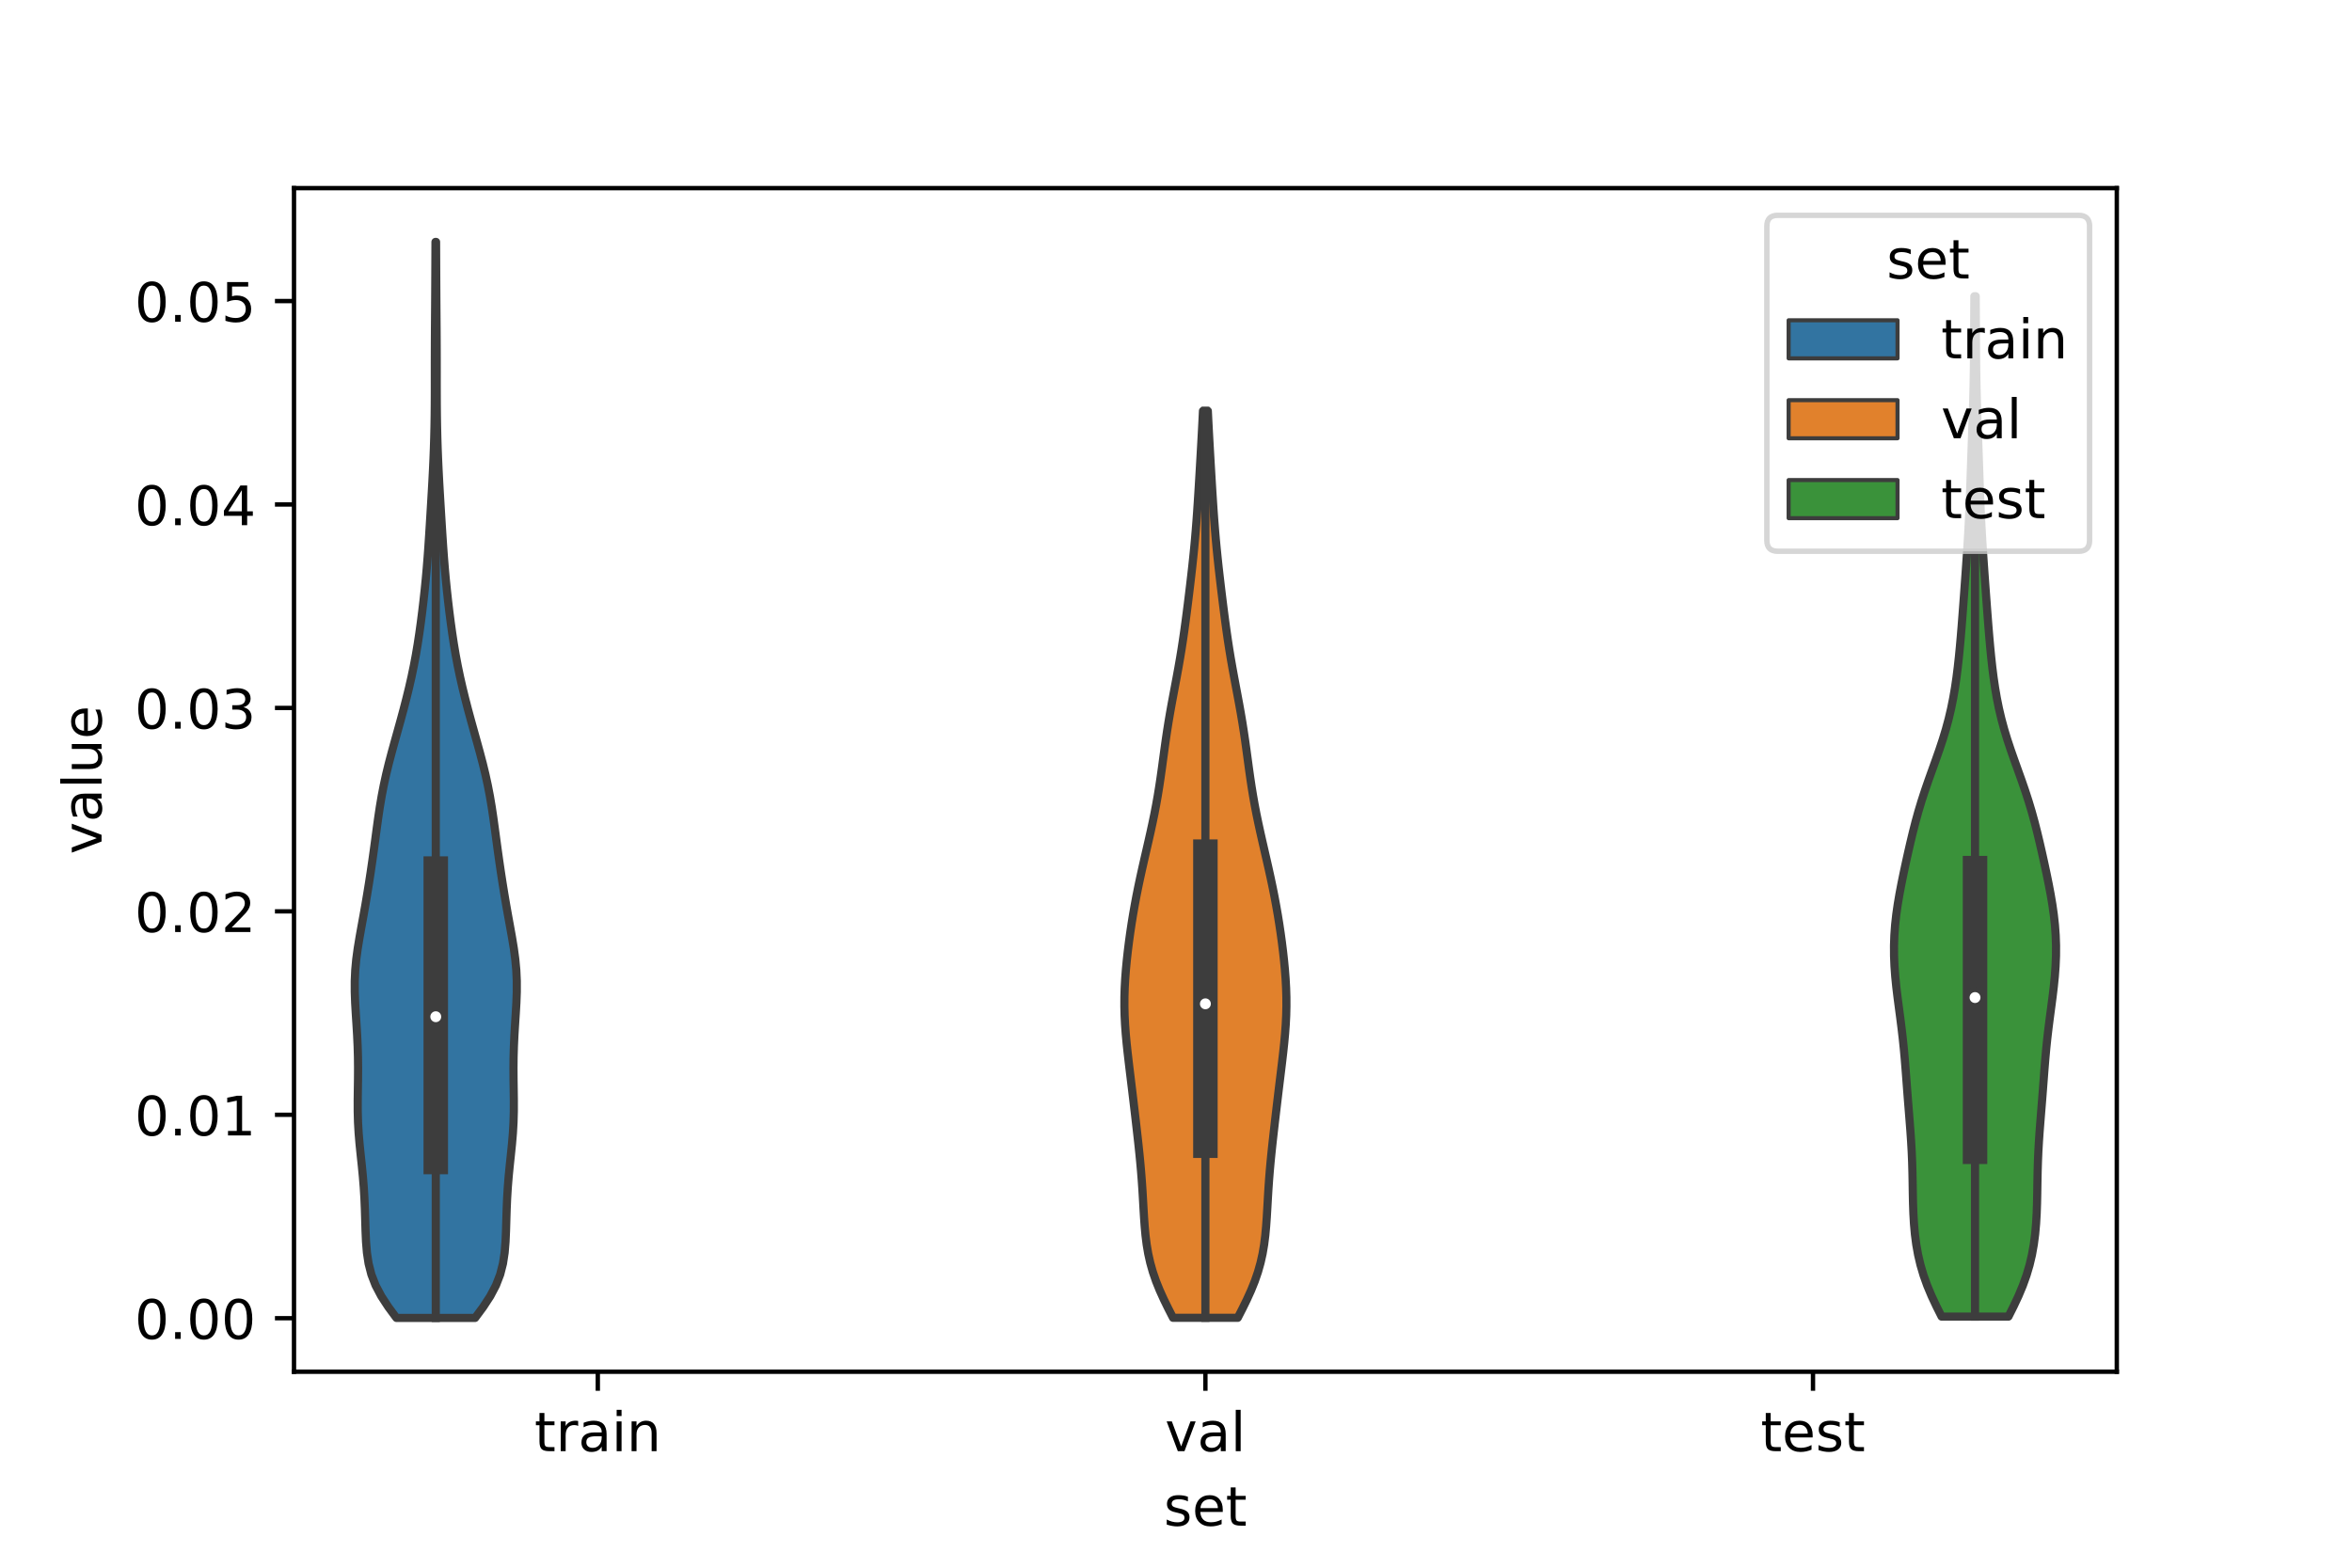 <?xml version="1.0" encoding="utf-8" standalone="no"?>
<!DOCTYPE svg PUBLIC "-//W3C//DTD SVG 1.1//EN"
  "http://www.w3.org/Graphics/SVG/1.1/DTD/svg11.dtd">
<!-- Created with matplotlib (https://matplotlib.org/) -->
<svg height="288pt" version="1.1" viewBox="0 0 432 288" width="432pt" xmlns="http://www.w3.org/2000/svg" xmlns:xlink="http://www.w3.org/1999/xlink">
 <defs>
  <style type="text/css">*{stroke-linecap:butt;stroke-linejoin:round;}</style>
 </defs>
 <g id="figure_1">
  <g id="patch_1">
   <path d="M 0 288 
L 432 288 
L 432 0 
L 0 0 
z
" style="fill:#ffffff;"/>
  </g>
  <g id="axes_1">
   <g id="patch_2">
    <path d="M 54 252 
L 388.8 252 
L 388.8 34.56 
L 54 34.56 
z
" style="fill:#ffffff;"/>
   </g>
   <g id="PolyCollection_1">
    <defs>
     <path d="M 87.263 -45.884 
L 72.817 -45.884 
L 71.341 -47.88 
L 70.035 -49.877 
L 68.982 -51.874 
L 68.211 -53.87 
L 67.7 -55.867 
L 67.396 -57.864 
L 67.229 -59.86 
L 67.14 -61.857 
L 67.081 -63.854 
L 67.02 -65.851 
L 66.935 -67.847 
L 66.814 -69.844 
L 66.653 -71.841 
L 66.459 -73.837 
L 66.247 -75.834 
L 66.043 -77.831 
L 65.874 -79.827 
L 65.76 -81.824 
L 65.705 -83.821 
L 65.702 -85.818 
L 65.728 -87.814 
L 65.757 -89.811 
L 65.769 -91.808 
L 65.749 -93.804 
L 65.691 -95.801 
L 65.598 -97.798 
L 65.478 -99.794 
L 65.349 -101.791 
L 65.233 -103.788 
L 65.161 -105.784 
L 65.16 -107.781 
L 65.25 -109.778 
L 65.436 -111.775 
L 65.705 -113.771 
L 66.033 -115.768 
L 66.391 -117.765 
L 66.755 -119.761 
L 67.109 -121.758 
L 67.447 -123.755 
L 67.77 -125.751 
L 68.077 -127.748 
L 68.37 -129.745 
L 68.65 -131.741 
L 68.92 -133.738 
L 69.187 -135.735 
L 69.462 -137.732 
L 69.761 -139.728 
L 70.097 -141.725 
L 70.481 -143.722 
L 70.918 -145.718 
L 71.403 -147.715 
L 71.928 -149.712 
L 72.477 -151.708 
L 73.035 -153.705 
L 73.589 -155.702 
L 74.13 -157.699 
L 74.647 -159.695 
L 75.136 -161.692 
L 75.591 -163.689 
L 76.006 -165.685 
L 76.382 -167.682 
L 76.719 -169.679 
L 77.022 -171.675 
L 77.298 -173.672 
L 77.553 -175.669 
L 77.79 -177.665 
L 78.008 -179.662 
L 78.207 -181.659 
L 78.386 -183.656 
L 78.546 -185.652 
L 78.69 -187.649 
L 78.822 -189.646 
L 78.948 -191.642 
L 79.07 -193.639 
L 79.191 -195.636 
L 79.309 -197.632 
L 79.422 -199.629 
L 79.525 -201.626 
L 79.616 -203.622 
L 79.694 -205.619 
L 79.756 -207.616 
L 79.803 -209.613 
L 79.836 -211.609 
L 79.855 -213.606 
L 79.864 -215.603 
L 79.867 -217.599 
L 79.866 -219.596 
L 79.867 -221.593 
L 79.872 -223.589 
L 79.881 -225.586 
L 79.893 -227.583 
L 79.908 -229.58 
L 79.923 -231.576 
L 79.937 -233.573 
L 79.949 -235.57 
L 79.959 -237.566 
L 79.969 -239.563 
L 79.978 -241.56 
L 79.987 -243.556 
L 80.093 -243.556 
L 80.093 -243.556 
L 80.102 -241.56 
L 80.111 -239.563 
L 80.121 -237.566 
L 80.131 -235.57 
L 80.143 -233.573 
L 80.157 -231.576 
L 80.172 -229.58 
L 80.187 -227.583 
L 80.199 -225.586 
L 80.208 -223.589 
L 80.213 -221.593 
L 80.214 -219.596 
L 80.213 -217.599 
L 80.216 -215.603 
L 80.225 -213.606 
L 80.244 -211.609 
L 80.277 -209.613 
L 80.324 -207.616 
L 80.386 -205.619 
L 80.464 -203.622 
L 80.555 -201.626 
L 80.658 -199.629 
L 80.771 -197.632 
L 80.889 -195.636 
L 81.01 -193.639 
L 81.132 -191.642 
L 81.258 -189.646 
L 81.39 -187.649 
L 81.534 -185.652 
L 81.694 -183.656 
L 81.873 -181.659 
L 82.072 -179.662 
L 82.29 -177.665 
L 82.527 -175.669 
L 82.782 -173.672 
L 83.058 -171.675 
L 83.361 -169.679 
L 83.698 -167.682 
L 84.074 -165.685 
L 84.489 -163.689 
L 84.944 -161.692 
L 85.433 -159.695 
L 85.95 -157.699 
L 86.491 -155.702 
L 87.045 -153.705 
L 87.603 -151.708 
L 88.152 -149.712 
L 88.677 -147.715 
L 89.162 -145.718 
L 89.599 -143.722 
L 89.983 -141.725 
L 90.319 -139.728 
L 90.618 -137.732 
L 90.893 -135.735 
L 91.16 -133.738 
L 91.43 -131.741 
L 91.71 -129.745 
L 92.003 -127.748 
L 92.31 -125.751 
L 92.633 -123.755 
L 92.971 -121.758 
L 93.325 -119.761 
L 93.689 -117.765 
L 94.047 -115.768 
L 94.375 -113.771 
L 94.644 -111.775 
L 94.83 -109.778 
L 94.92 -107.781 
L 94.919 -105.784 
L 94.847 -103.788 
L 94.731 -101.791 
L 94.602 -99.794 
L 94.482 -97.798 
L 94.389 -95.801 
L 94.331 -93.804 
L 94.311 -91.808 
L 94.323 -89.811 
L 94.352 -87.814 
L 94.378 -85.818 
L 94.375 -83.821 
L 94.32 -81.824 
L 94.206 -79.827 
L 94.037 -77.831 
L 93.833 -75.834 
L 93.621 -73.837 
L 93.427 -71.841 
L 93.266 -69.844 
L 93.145 -67.847 
L 93.06 -65.851 
L 92.999 -63.854 
L 92.94 -61.857 
L 92.851 -59.86 
L 92.684 -57.864 
L 92.38 -55.867 
L 91.869 -53.87 
L 91.098 -51.874 
L 90.045 -49.877 
L 88.739 -47.88 
L 87.263 -45.884 
z
" id="me8f3acfaac" style="stroke:#3d3d3d;stroke-width:1.5;"/>
    </defs>
    <g clip-path="url(#p10fc5a0d92)">
     <use style="fill:#3274a1;stroke:#3d3d3d;stroke-width:1.5;" x="0" xlink:href="#me8f3acfaac" y="288"/>
    </g>
   </g>
   <g id="PolyCollection_2">
    <defs>
     <path d="M 227.343 -45.904 
L 215.457 -45.904 
L 214.596 -47.587 
L 213.771 -49.269 
L 213.008 -50.952 
L 212.329 -52.635 
L 211.749 -54.318 
L 211.273 -56.001 
L 210.897 -57.684 
L 210.611 -59.367 
L 210.399 -61.049 
L 210.244 -62.732 
L 210.125 -64.415 
L 210.025 -66.098 
L 209.93 -67.781 
L 209.829 -69.464 
L 209.714 -71.147 
L 209.581 -72.83 
L 209.431 -74.512 
L 209.265 -76.195 
L 209.087 -77.878 
L 208.9 -79.561 
L 208.707 -81.244 
L 208.512 -82.927 
L 208.314 -84.61 
L 208.114 -86.293 
L 207.912 -87.975 
L 207.707 -89.658 
L 207.502 -91.341 
L 207.3 -93.024 
L 207.105 -94.707 
L 206.925 -96.39 
L 206.769 -98.073 
L 206.645 -99.755 
L 206.56 -101.438 
L 206.52 -103.121 
L 206.526 -104.804 
L 206.576 -106.487 
L 206.668 -108.17 
L 206.797 -109.853 
L 206.957 -111.536 
L 207.143 -113.218 
L 207.352 -114.901 
L 207.583 -116.584 
L 207.834 -118.267 
L 208.106 -119.95 
L 208.4 -121.633 
L 208.715 -123.316 
L 209.051 -124.999 
L 209.406 -126.681 
L 209.776 -128.364 
L 210.158 -130.047 
L 210.545 -131.73 
L 210.932 -133.413 
L 211.312 -135.096 
L 211.678 -136.779 
L 212.026 -138.461 
L 212.35 -140.144 
L 212.648 -141.827 
L 212.922 -143.51 
L 213.174 -145.193 
L 213.41 -146.876 
L 213.637 -148.559 
L 213.864 -150.242 
L 214.098 -151.924 
L 214.347 -153.607 
L 214.613 -155.29 
L 214.897 -156.973 
L 215.198 -158.656 
L 215.511 -160.339 
L 215.828 -162.022 
L 216.143 -163.705 
L 216.45 -165.387 
L 216.744 -167.07 
L 217.02 -168.753 
L 217.28 -170.436 
L 217.523 -172.119 
L 217.753 -173.802 
L 217.973 -175.485 
L 218.186 -177.168 
L 218.394 -178.85 
L 218.597 -180.533 
L 218.794 -182.216 
L 218.984 -183.899 
L 219.164 -185.582 
L 219.333 -187.265 
L 219.49 -188.948 
L 219.633 -190.63 
L 219.765 -192.313 
L 219.886 -193.996 
L 219.999 -195.679 
L 220.106 -197.362 
L 220.209 -199.045 
L 220.309 -200.728 
L 220.408 -202.411 
L 220.505 -204.093 
L 220.601 -205.776 
L 220.694 -207.459 
L 220.785 -209.142 
L 220.872 -210.825 
L 220.953 -212.508 
L 221.847 -212.508 
L 221.847 -212.508 
L 221.928 -210.825 
L 222.015 -209.142 
L 222.106 -207.459 
L 222.199 -205.776 
L 222.295 -204.093 
L 222.392 -202.411 
L 222.491 -200.728 
L 222.591 -199.045 
L 222.694 -197.362 
L 222.801 -195.679 
L 222.914 -193.996 
L 223.035 -192.313 
L 223.167 -190.63 
L 223.31 -188.948 
L 223.467 -187.265 
L 223.636 -185.582 
L 223.816 -183.899 
L 224.006 -182.216 
L 224.203 -180.533 
L 224.406 -178.85 
L 224.614 -177.168 
L 224.827 -175.485 
L 225.047 -173.802 
L 225.277 -172.119 
L 225.52 -170.436 
L 225.78 -168.753 
L 226.056 -167.07 
L 226.35 -165.387 
L 226.657 -163.705 
L 226.972 -162.022 
L 227.289 -160.339 
L 227.602 -158.656 
L 227.903 -156.973 
L 228.187 -155.29 
L 228.453 -153.607 
L 228.702 -151.924 
L 228.936 -150.242 
L 229.163 -148.559 
L 229.39 -146.876 
L 229.626 -145.193 
L 229.878 -143.51 
L 230.152 -141.827 
L 230.45 -140.144 
L 230.774 -138.461 
L 231.122 -136.779 
L 231.488 -135.096 
L 231.868 -133.413 
L 232.255 -131.73 
L 232.642 -130.047 
L 233.024 -128.364 
L 233.394 -126.681 
L 233.749 -124.999 
L 234.085 -123.316 
L 234.4 -121.633 
L 234.694 -119.95 
L 234.966 -118.267 
L 235.217 -116.584 
L 235.448 -114.901 
L 235.657 -113.218 
L 235.843 -111.536 
L 236.003 -109.853 
L 236.132 -108.17 
L 236.224 -106.487 
L 236.274 -104.804 
L 236.28 -103.121 
L 236.24 -101.438 
L 236.155 -99.755 
L 236.031 -98.073 
L 235.875 -96.39 
L 235.695 -94.707 
L 235.5 -93.024 
L 235.298 -91.341 
L 235.093 -89.658 
L 234.888 -87.975 
L 234.686 -86.293 
L 234.486 -84.61 
L 234.288 -82.927 
L 234.093 -81.244 
L 233.9 -79.561 
L 233.713 -77.878 
L 233.535 -76.195 
L 233.369 -74.512 
L 233.219 -72.83 
L 233.086 -71.147 
L 232.971 -69.464 
L 232.87 -67.781 
L 232.775 -66.098 
L 232.675 -64.415 
L 232.556 -62.732 
L 232.401 -61.049 
L 232.189 -59.367 
L 231.903 -57.684 
L 231.527 -56.001 
L 231.051 -54.318 
L 230.471 -52.635 
L 229.792 -50.952 
L 229.029 -49.269 
L 228.204 -47.587 
L 227.343 -45.904 
z
" id="m8078c6aecb" style="stroke:#3d3d3d;stroke-width:1.5;"/>
    </defs>
    <g clip-path="url(#p10fc5a0d92)">
     <use style="fill:#e1812c;stroke:#3d3d3d;stroke-width:1.5;" x="0" xlink:href="#m8078c6aecb" y="288"/>
    </g>
   </g>
   <g id="PolyCollection_3">
    <defs>
     <path d="M 368.898 -46.128 
L 356.622 -46.128 
L 355.671 -48.021 
L 354.783 -49.914 
L 353.989 -51.808 
L 353.308 -53.701 
L 352.747 -55.595 
L 352.302 -57.488 
L 351.964 -59.382 
L 351.717 -61.275 
L 351.547 -63.168 
L 351.437 -65.062 
L 351.371 -66.955 
L 351.331 -68.849 
L 351.301 -70.742 
L 351.264 -72.636 
L 351.209 -74.529 
L 351.129 -76.422 
L 351.021 -78.316 
L 350.891 -80.209 
L 350.744 -82.103 
L 350.592 -83.996 
L 350.44 -85.89 
L 350.293 -87.783 
L 350.15 -89.676 
L 350.006 -91.57 
L 349.852 -93.463 
L 349.68 -95.357 
L 349.484 -97.25 
L 349.263 -99.144 
L 349.022 -101.037 
L 348.771 -102.93 
L 348.524 -104.824 
L 348.296 -106.717 
L 348.106 -108.611 
L 347.966 -110.504 
L 347.888 -112.398 
L 347.88 -114.291 
L 347.946 -116.184 
L 348.084 -118.078 
L 348.293 -119.971 
L 348.563 -121.865 
L 348.884 -123.758 
L 349.244 -125.652 
L 349.631 -127.545 
L 350.037 -129.438 
L 350.456 -131.332 
L 350.89 -133.225 
L 351.344 -135.119 
L 351.828 -137.012 
L 352.351 -138.906 
L 352.92 -140.799 
L 353.534 -142.692 
L 354.186 -144.586 
L 354.863 -146.479 
L 355.544 -148.373 
L 356.209 -150.266 
L 356.837 -152.16 
L 357.411 -154.053 
L 357.922 -155.946 
L 358.367 -157.84 
L 358.749 -159.733 
L 359.074 -161.627 
L 359.351 -163.52 
L 359.589 -165.414 
L 359.797 -167.307 
L 359.982 -169.2 
L 360.15 -171.094 
L 360.306 -172.987 
L 360.453 -174.881 
L 360.596 -176.774 
L 360.736 -178.668 
L 360.874 -180.561 
L 361.011 -182.454 
L 361.145 -184.348 
L 361.274 -186.241 
L 361.395 -188.135 
L 361.508 -190.028 
L 361.609 -191.922 
L 361.7 -193.815 
L 361.78 -195.708 
L 361.853 -197.602 
L 361.92 -199.495 
L 361.985 -201.389 
L 362.049 -203.282 
L 362.115 -205.176 
L 362.182 -207.069 
L 362.25 -208.962 
L 362.316 -210.856 
L 362.378 -212.749 
L 362.433 -214.643 
L 362.48 -216.536 
L 362.518 -218.429 
L 362.547 -220.323 
L 362.568 -222.216 
L 362.584 -224.11 
L 362.595 -226.003 
L 362.605 -227.897 
L 362.615 -229.79 
L 362.626 -231.683 
L 362.638 -233.577 
L 362.882 -233.577 
L 362.882 -233.577 
L 362.894 -231.683 
L 362.905 -229.79 
L 362.915 -227.897 
L 362.925 -226.003 
L 362.936 -224.11 
L 362.952 -222.216 
L 362.973 -220.323 
L 363.002 -218.429 
L 363.04 -216.536 
L 363.087 -214.643 
L 363.142 -212.749 
L 363.204 -210.856 
L 363.27 -208.962 
L 363.338 -207.069 
L 363.405 -205.176 
L 363.471 -203.282 
L 363.535 -201.389 
L 363.6 -199.495 
L 363.667 -197.602 
L 363.74 -195.708 
L 363.82 -193.815 
L 363.911 -191.922 
L 364.012 -190.028 
L 364.125 -188.135 
L 364.246 -186.241 
L 364.375 -184.348 
L 364.509 -182.454 
L 364.646 -180.561 
L 364.784 -178.668 
L 364.924 -176.774 
L 365.067 -174.881 
L 365.214 -172.987 
L 365.37 -171.094 
L 365.538 -169.2 
L 365.723 -167.307 
L 365.931 -165.414 
L 366.169 -163.52 
L 366.446 -161.627 
L 366.771 -159.733 
L 367.153 -157.84 
L 367.598 -155.946 
L 368.109 -154.053 
L 368.683 -152.16 
L 369.311 -150.266 
L 369.976 -148.373 
L 370.657 -146.479 
L 371.334 -144.586 
L 371.986 -142.692 
L 372.6 -140.799 
L 373.169 -138.906 
L 373.692 -137.012 
L 374.176 -135.119 
L 374.63 -133.225 
L 375.064 -131.332 
L 375.483 -129.438 
L 375.889 -127.545 
L 376.276 -125.652 
L 376.636 -123.758 
L 376.957 -121.865 
L 377.227 -119.971 
L 377.436 -118.078 
L 377.574 -116.184 
L 377.64 -114.291 
L 377.632 -112.398 
L 377.554 -110.504 
L 377.414 -108.611 
L 377.224 -106.717 
L 376.996 -104.824 
L 376.749 -102.93 
L 376.498 -101.037 
L 376.257 -99.144 
L 376.036 -97.25 
L 375.84 -95.357 
L 375.668 -93.463 
L 375.514 -91.57 
L 375.37 -89.676 
L 375.227 -87.783 
L 375.08 -85.89 
L 374.928 -83.996 
L 374.776 -82.103 
L 374.629 -80.209 
L 374.499 -78.316 
L 374.391 -76.422 
L 374.311 -74.529 
L 374.256 -72.636 
L 374.219 -70.742 
L 374.189 -68.849 
L 374.149 -66.955 
L 374.083 -65.062 
L 373.973 -63.168 
L 373.803 -61.275 
L 373.556 -59.382 
L 373.218 -57.488 
L 372.773 -55.595 
L 372.212 -53.701 
L 371.531 -51.808 
L 370.737 -49.914 
L 369.849 -48.021 
L 368.898 -46.128 
z
" id="m3832d8e520" style="stroke:#3d3d3d;stroke-width:1.5;"/>
    </defs>
    <g clip-path="url(#p10fc5a0d92)">
     <use style="fill:#3a923a;stroke:#3d3d3d;stroke-width:1.5;" x="0" xlink:href="#m3832d8e520" y="288"/>
    </g>
   </g>
   <g id="patch_3">
    <path clip-path="url(#p10fc5a0d92)" d="M 109.8 242.168 
L 109.8 242.168 
L 109.8 242.168 
L 109.8 242.168 
z
" style="fill:#3274a1;stroke:#3d3d3d;stroke-linejoin:miter;stroke-width:0.75;"/>
   </g>
   <g id="patch_4">
    <path clip-path="url(#p10fc5a0d92)" d="M 109.8 242.168 
L 109.8 242.168 
L 109.8 242.168 
L 109.8 242.168 
z
" style="fill:#e1812c;stroke:#3d3d3d;stroke-linejoin:miter;stroke-width:0.75;"/>
   </g>
   <g id="patch_5">
    <path clip-path="url(#p10fc5a0d92)" d="M 109.8 242.168 
L 109.8 242.168 
L 109.8 242.168 
L 109.8 242.168 
z
" style="fill:#3a923a;stroke:#3d3d3d;stroke-linejoin:miter;stroke-width:0.75;"/>
   </g>
   <g id="matplotlib.axis_1">
    <g id="xtick_1">
     <g id="line2d_1">
      <defs>
       <path d="M 0 0 
L 0 3.5 
" id="mf58cd63894" style="stroke:#000000;stroke-width:0.8;"/>
      </defs>
      <g>
       <use style="stroke:#000000;stroke-width:0.8;" x="109.8" xlink:href="#mf58cd63894" y="252"/>
      </g>
     </g>
     <g id="text_1">
      <!-- train -->
      <g transform="translate(98.162 266.598)scale(0.1 -0.1)">
       <defs>
        <path d="M 18.312 70.219 
L 18.312 54.688 
L 36.812 54.688 
L 36.812 47.703 
L 18.312 47.703 
L 18.312 18.016 
Q 18.312 11.328 20.141 9.422 
Q 21.969 7.516 27.594 7.516 
L 36.812 7.516 
L 36.812 0 
L 27.594 0 
Q 17.188 0 13.234 3.875 
Q 9.281 7.766 9.281 18.016 
L 9.281 47.703 
L 2.688 47.703 
L 2.688 54.688 
L 9.281 54.688 
L 9.281 70.219 
z
" id="DejaVuSans-116"/>
        <path d="M 41.109 46.297 
Q 39.594 47.172 37.812 47.578 
Q 36.031 48 33.891 48 
Q 26.266 48 22.188 43.047 
Q 18.109 38.094 18.109 28.812 
L 18.109 0 
L 9.078 0 
L 9.078 54.688 
L 18.109 54.688 
L 18.109 46.188 
Q 20.953 51.172 25.484 53.578 
Q 30.031 56 36.531 56 
Q 37.453 56 38.578 55.875 
Q 39.703 55.766 41.062 55.516 
z
" id="DejaVuSans-114"/>
        <path d="M 34.281 27.484 
Q 23.391 27.484 19.188 25 
Q 14.984 22.516 14.984 16.5 
Q 14.984 11.719 18.141 8.906 
Q 21.297 6.109 26.703 6.109 
Q 34.188 6.109 38.703 11.406 
Q 43.219 16.703 43.219 25.484 
L 43.219 27.484 
z
M 52.203 31.203 
L 52.203 0 
L 43.219 0 
L 43.219 8.297 
Q 40.141 3.328 35.547 0.953 
Q 30.953 -1.422 24.312 -1.422 
Q 15.922 -1.422 10.953 3.297 
Q 6 8.016 6 15.922 
Q 6 25.141 12.172 29.828 
Q 18.359 34.516 30.609 34.516 
L 43.219 34.516 
L 43.219 35.406 
Q 43.219 41.609 39.141 45 
Q 35.062 48.391 27.688 48.391 
Q 23 48.391 18.547 47.266 
Q 14.109 46.141 10.016 43.891 
L 10.016 52.203 
Q 14.938 54.109 19.578 55.047 
Q 24.219 56 28.609 56 
Q 40.484 56 46.344 49.844 
Q 52.203 43.703 52.203 31.203 
z
" id="DejaVuSans-97"/>
        <path d="M 9.422 54.688 
L 18.406 54.688 
L 18.406 0 
L 9.422 0 
z
M 9.422 75.984 
L 18.406 75.984 
L 18.406 64.594 
L 9.422 64.594 
z
" id="DejaVuSans-105"/>
        <path d="M 54.891 33.016 
L 54.891 0 
L 45.906 0 
L 45.906 32.719 
Q 45.906 40.484 42.875 44.328 
Q 39.844 48.188 33.797 48.188 
Q 26.516 48.188 22.312 43.547 
Q 18.109 38.922 18.109 30.906 
L 18.109 0 
L 9.078 0 
L 9.078 54.688 
L 18.109 54.688 
L 18.109 46.188 
Q 21.344 51.125 25.703 53.562 
Q 30.078 56 35.797 56 
Q 45.219 56 50.047 50.172 
Q 54.891 44.344 54.891 33.016 
z
" id="DejaVuSans-110"/>
       </defs>
       <use xlink:href="#DejaVuSans-116"/>
       <use x="39.209" xlink:href="#DejaVuSans-114"/>
       <use x="80.322" xlink:href="#DejaVuSans-97"/>
       <use x="141.602" xlink:href="#DejaVuSans-105"/>
       <use x="169.385" xlink:href="#DejaVuSans-110"/>
      </g>
     </g>
    </g>
    <g id="xtick_2">
     <g id="line2d_2">
      <g>
       <use style="stroke:#000000;stroke-width:0.8;" x="221.4" xlink:href="#mf58cd63894" y="252"/>
      </g>
     </g>
     <g id="text_2">
      <!-- val -->
      <g transform="translate(213.988 266.598)scale(0.1 -0.1)">
       <defs>
        <path d="M 2.984 54.688 
L 12.5 54.688 
L 29.594 8.797 
L 46.688 54.688 
L 56.203 54.688 
L 35.688 0 
L 23.484 0 
z
" id="DejaVuSans-118"/>
        <path d="M 9.422 75.984 
L 18.406 75.984 
L 18.406 0 
L 9.422 0 
z
" id="DejaVuSans-108"/>
       </defs>
       <use xlink:href="#DejaVuSans-118"/>
       <use x="59.18" xlink:href="#DejaVuSans-97"/>
       <use x="120.459" xlink:href="#DejaVuSans-108"/>
      </g>
     </g>
    </g>
    <g id="xtick_3">
     <g id="line2d_3">
      <g>
       <use style="stroke:#000000;stroke-width:0.8;" x="333" xlink:href="#mf58cd63894" y="252"/>
      </g>
     </g>
     <g id="text_3">
      <!-- test -->
      <g transform="translate(323.398 266.598)scale(0.1 -0.1)">
       <defs>
        <path d="M 56.203 29.594 
L 56.203 25.203 
L 14.891 25.203 
Q 15.484 15.922 20.484 11.062 
Q 25.484 6.203 34.422 6.203 
Q 39.594 6.203 44.453 7.469 
Q 49.312 8.734 54.109 11.281 
L 54.109 2.781 
Q 49.266 0.734 44.188 -0.344 
Q 39.109 -1.422 33.891 -1.422 
Q 20.797 -1.422 13.156 6.188 
Q 5.516 13.812 5.516 26.812 
Q 5.516 40.234 12.766 48.109 
Q 20.016 56 32.328 56 
Q 43.359 56 49.781 48.891 
Q 56.203 41.797 56.203 29.594 
z
M 47.219 32.234 
Q 47.125 39.594 43.094 43.984 
Q 39.062 48.391 32.422 48.391 
Q 24.906 48.391 20.391 44.141 
Q 15.875 39.891 15.188 32.172 
z
" id="DejaVuSans-101"/>
        <path d="M 44.281 53.078 
L 44.281 44.578 
Q 40.484 46.531 36.375 47.5 
Q 32.281 48.484 27.875 48.484 
Q 21.188 48.484 17.844 46.438 
Q 14.5 44.391 14.5 40.281 
Q 14.5 37.156 16.891 35.375 
Q 19.281 33.594 26.516 31.984 
L 29.594 31.297 
Q 39.156 29.25 43.188 25.516 
Q 47.219 21.781 47.219 15.094 
Q 47.219 7.469 41.188 3.016 
Q 35.156 -1.422 24.609 -1.422 
Q 20.219 -1.422 15.453 -0.562 
Q 10.688 0.297 5.422 2 
L 5.422 11.281 
Q 10.406 8.688 15.234 7.391 
Q 20.062 6.109 24.812 6.109 
Q 31.156 6.109 34.562 8.281 
Q 37.984 10.453 37.984 14.406 
Q 37.984 18.062 35.516 20.016 
Q 33.062 21.969 24.703 23.781 
L 21.578 24.516 
Q 13.234 26.266 9.516 29.906 
Q 5.812 33.547 5.812 39.891 
Q 5.812 47.609 11.281 51.797 
Q 16.75 56 26.812 56 
Q 31.781 56 36.172 55.266 
Q 40.578 54.547 44.281 53.078 
z
" id="DejaVuSans-115"/>
       </defs>
       <use xlink:href="#DejaVuSans-116"/>
       <use x="39.209" xlink:href="#DejaVuSans-101"/>
       <use x="100.732" xlink:href="#DejaVuSans-115"/>
       <use x="152.832" xlink:href="#DejaVuSans-116"/>
      </g>
     </g>
    </g>
    <g id="text_4">
     <!-- set -->
     <g transform="translate(213.759 280.277)scale(0.1 -0.1)">
      <use xlink:href="#DejaVuSans-115"/>
      <use x="52.1" xlink:href="#DejaVuSans-101"/>
      <use x="113.623" xlink:href="#DejaVuSans-116"/>
     </g>
    </g>
   </g>
   <g id="matplotlib.axis_2">
    <g id="ytick_1">
     <g id="line2d_4">
      <defs>
       <path d="M 0 0 
L -3.5 0 
" id="m26151ef3be" style="stroke:#000000;stroke-width:0.8;"/>
      </defs>
      <g>
       <use style="stroke:#000000;stroke-width:0.8;" x="54" xlink:href="#m26151ef3be" y="242.168"/>
      </g>
     </g>
     <g id="text_5">
      <!-- 0.00 -->
      <g transform="translate(24.734 245.967)scale(0.1 -0.1)">
       <defs>
        <path d="M 31.781 66.406 
Q 24.172 66.406 20.328 58.906 
Q 16.5 51.422 16.5 36.375 
Q 16.5 21.391 20.328 13.891 
Q 24.172 6.391 31.781 6.391 
Q 39.453 6.391 43.281 13.891 
Q 47.125 21.391 47.125 36.375 
Q 47.125 51.422 43.281 58.906 
Q 39.453 66.406 31.781 66.406 
z
M 31.781 74.219 
Q 44.047 74.219 50.516 64.516 
Q 56.984 54.828 56.984 36.375 
Q 56.984 17.969 50.516 8.266 
Q 44.047 -1.422 31.781 -1.422 
Q 19.531 -1.422 13.062 8.266 
Q 6.594 17.969 6.594 36.375 
Q 6.594 54.828 13.062 64.516 
Q 19.531 74.219 31.781 74.219 
z
" id="DejaVuSans-48"/>
        <path d="M 10.688 12.406 
L 21 12.406 
L 21 0 
L 10.688 0 
z
" id="DejaVuSans-46"/>
       </defs>
       <use xlink:href="#DejaVuSans-48"/>
       <use x="63.623" xlink:href="#DejaVuSans-46"/>
       <use x="95.41" xlink:href="#DejaVuSans-48"/>
       <use x="159.033" xlink:href="#DejaVuSans-48"/>
      </g>
     </g>
    </g>
    <g id="ytick_2">
     <g id="line2d_5">
      <g>
       <use style="stroke:#000000;stroke-width:0.8;" x="54" xlink:href="#m26151ef3be" y="204.796"/>
      </g>
     </g>
     <g id="text_6">
      <!-- 0.01 -->
      <g transform="translate(24.734 208.595)scale(0.1 -0.1)">
       <defs>
        <path d="M 12.406 8.297 
L 28.516 8.297 
L 28.516 63.922 
L 10.984 60.406 
L 10.984 69.391 
L 28.422 72.906 
L 38.281 72.906 
L 38.281 8.297 
L 54.391 8.297 
L 54.391 0 
L 12.406 0 
z
" id="DejaVuSans-49"/>
       </defs>
       <use xlink:href="#DejaVuSans-48"/>
       <use x="63.623" xlink:href="#DejaVuSans-46"/>
       <use x="95.41" xlink:href="#DejaVuSans-48"/>
       <use x="159.033" xlink:href="#DejaVuSans-49"/>
      </g>
     </g>
    </g>
    <g id="ytick_3">
     <g id="line2d_6">
      <g>
       <use style="stroke:#000000;stroke-width:0.8;" x="54" xlink:href="#m26151ef3be" y="167.424"/>
      </g>
     </g>
     <g id="text_7">
      <!-- 0.02 -->
      <g transform="translate(24.734 171.223)scale(0.1 -0.1)">
       <defs>
        <path d="M 19.188 8.297 
L 53.609 8.297 
L 53.609 0 
L 7.328 0 
L 7.328 8.297 
Q 12.938 14.109 22.625 23.891 
Q 32.328 33.688 34.812 36.531 
Q 39.547 41.844 41.422 45.531 
Q 43.312 49.219 43.312 52.781 
Q 43.312 58.594 39.234 62.25 
Q 35.156 65.922 28.609 65.922 
Q 23.969 65.922 18.812 64.312 
Q 13.672 62.703 7.812 59.422 
L 7.812 69.391 
Q 13.766 71.781 18.938 73 
Q 24.125 74.219 28.422 74.219 
Q 39.75 74.219 46.484 68.547 
Q 53.219 62.891 53.219 53.422 
Q 53.219 48.922 51.531 44.891 
Q 49.859 40.875 45.406 35.406 
Q 44.188 33.984 37.641 27.219 
Q 31.109 20.453 19.188 8.297 
z
" id="DejaVuSans-50"/>
       </defs>
       <use xlink:href="#DejaVuSans-48"/>
       <use x="63.623" xlink:href="#DejaVuSans-46"/>
       <use x="95.41" xlink:href="#DejaVuSans-48"/>
       <use x="159.033" xlink:href="#DejaVuSans-50"/>
      </g>
     </g>
    </g>
    <g id="ytick_4">
     <g id="line2d_7">
      <g>
       <use style="stroke:#000000;stroke-width:0.8;" x="54" xlink:href="#m26151ef3be" y="130.052"/>
      </g>
     </g>
     <g id="text_8">
      <!-- 0.03 -->
      <g transform="translate(24.734 133.851)scale(0.1 -0.1)">
       <defs>
        <path d="M 40.578 39.312 
Q 47.656 37.797 51.625 33 
Q 55.609 28.219 55.609 21.188 
Q 55.609 10.406 48.188 4.484 
Q 40.766 -1.422 27.094 -1.422 
Q 22.516 -1.422 17.656 -0.516 
Q 12.797 0.391 7.625 2.203 
L 7.625 11.719 
Q 11.719 9.328 16.594 8.109 
Q 21.484 6.891 26.812 6.891 
Q 36.078 6.891 40.938 10.547 
Q 45.797 14.203 45.797 21.188 
Q 45.797 27.641 41.281 31.266 
Q 36.766 34.906 28.719 34.906 
L 20.219 34.906 
L 20.219 43.016 
L 29.109 43.016 
Q 36.375 43.016 40.234 45.922 
Q 44.094 48.828 44.094 54.297 
Q 44.094 59.906 40.109 62.906 
Q 36.141 65.922 28.719 65.922 
Q 24.656 65.922 20.016 65.031 
Q 15.375 64.156 9.812 62.312 
L 9.812 71.094 
Q 15.438 72.656 20.344 73.438 
Q 25.25 74.219 29.594 74.219 
Q 40.828 74.219 47.359 69.109 
Q 53.906 64.016 53.906 55.328 
Q 53.906 49.266 50.438 45.094 
Q 46.969 40.922 40.578 39.312 
z
" id="DejaVuSans-51"/>
       </defs>
       <use xlink:href="#DejaVuSans-48"/>
       <use x="63.623" xlink:href="#DejaVuSans-46"/>
       <use x="95.41" xlink:href="#DejaVuSans-48"/>
       <use x="159.033" xlink:href="#DejaVuSans-51"/>
      </g>
     </g>
    </g>
    <g id="ytick_5">
     <g id="line2d_8">
      <g>
       <use style="stroke:#000000;stroke-width:0.8;" x="54" xlink:href="#m26151ef3be" y="92.68"/>
      </g>
     </g>
     <g id="text_9">
      <!-- 0.04 -->
      <g transform="translate(24.734 96.479)scale(0.1 -0.1)">
       <defs>
        <path d="M 37.797 64.312 
L 12.891 25.391 
L 37.797 25.391 
z
M 35.203 72.906 
L 47.609 72.906 
L 47.609 25.391 
L 58.016 25.391 
L 58.016 17.188 
L 47.609 17.188 
L 47.609 0 
L 37.797 0 
L 37.797 17.188 
L 4.891 17.188 
L 4.891 26.703 
z
" id="DejaVuSans-52"/>
       </defs>
       <use xlink:href="#DejaVuSans-48"/>
       <use x="63.623" xlink:href="#DejaVuSans-46"/>
       <use x="95.41" xlink:href="#DejaVuSans-48"/>
       <use x="159.033" xlink:href="#DejaVuSans-52"/>
      </g>
     </g>
    </g>
    <g id="ytick_6">
     <g id="line2d_9">
      <g>
       <use style="stroke:#000000;stroke-width:0.8;" x="54" xlink:href="#m26151ef3be" y="55.308"/>
      </g>
     </g>
     <g id="text_10">
      <!-- 0.05 -->
      <g transform="translate(24.734 59.107)scale(0.1 -0.1)">
       <defs>
        <path d="M 10.797 72.906 
L 49.516 72.906 
L 49.516 64.594 
L 19.828 64.594 
L 19.828 46.734 
Q 21.969 47.469 24.109 47.828 
Q 26.266 48.188 28.422 48.188 
Q 40.625 48.188 47.75 41.5 
Q 54.891 34.812 54.891 23.391 
Q 54.891 11.625 47.562 5.094 
Q 40.234 -1.422 26.906 -1.422 
Q 22.312 -1.422 17.547 -0.641 
Q 12.797 0.141 7.719 1.703 
L 7.719 11.625 
Q 12.109 9.234 16.797 8.062 
Q 21.484 6.891 26.703 6.891 
Q 35.156 6.891 40.078 11.328 
Q 45.016 15.766 45.016 23.391 
Q 45.016 31 40.078 35.438 
Q 35.156 39.891 26.703 39.891 
Q 22.75 39.891 18.812 39.016 
Q 14.891 38.141 10.797 36.281 
z
" id="DejaVuSans-53"/>
       </defs>
       <use xlink:href="#DejaVuSans-48"/>
       <use x="63.623" xlink:href="#DejaVuSans-46"/>
       <use x="95.41" xlink:href="#DejaVuSans-48"/>
       <use x="159.033" xlink:href="#DejaVuSans-53"/>
      </g>
     </g>
    </g>
    <g id="text_11">
     <!-- value -->
     <g transform="translate(18.655 156.938)rotate(-90)scale(0.1 -0.1)">
      <defs>
       <path d="M 8.5 21.578 
L 8.5 54.688 
L 17.484 54.688 
L 17.484 21.922 
Q 17.484 14.156 20.5 10.266 
Q 23.531 6.391 29.594 6.391 
Q 36.859 6.391 41.078 11.031 
Q 45.312 15.672 45.312 23.688 
L 45.312 54.688 
L 54.297 54.688 
L 54.297 0 
L 45.312 0 
L 45.312 8.406 
Q 42.047 3.422 37.719 1 
Q 33.406 -1.422 27.688 -1.422 
Q 18.266 -1.422 13.375 4.438 
Q 8.5 10.297 8.5 21.578 
z
M 31.109 56 
z
" id="DejaVuSans-117"/>
      </defs>
      <use xlink:href="#DejaVuSans-118"/>
      <use x="59.18" xlink:href="#DejaVuSans-97"/>
      <use x="120.459" xlink:href="#DejaVuSans-108"/>
      <use x="148.242" xlink:href="#DejaVuSans-117"/>
      <use x="211.621" xlink:href="#DejaVuSans-101"/>
     </g>
    </g>
   </g>
   <g id="line2d_10">
    <path clip-path="url(#p10fc5a0d92)" d="M 80.04 242.116 
L 80.04 81.05 
" style="fill:none;stroke:#3d3d3d;stroke-linecap:square;stroke-width:1.5;"/>
   </g>
   <g id="line2d_11">
    <path clip-path="url(#p10fc5a0d92)" d="M 80.04 213.475 
L 80.04 159.568 
" style="fill:none;stroke:#3d3d3d;stroke-linecap:square;stroke-width:4.5;"/>
   </g>
   <g id="line2d_12">
    <path clip-path="url(#p10fc5a0d92)" d="M 221.4 242.096 
L 221.4 75.492 
" style="fill:none;stroke:#3d3d3d;stroke-linecap:square;stroke-width:1.5;"/>
   </g>
   <g id="line2d_13">
    <path clip-path="url(#p10fc5a0d92)" d="M 221.4 210.478 
L 221.4 156.452 
" style="fill:none;stroke:#3d3d3d;stroke-linecap:square;stroke-width:4.5;"/>
   </g>
   <g id="line2d_14">
    <path clip-path="url(#p10fc5a0d92)" d="M 362.76 241.872 
L 362.76 82.176 
" style="fill:none;stroke:#3d3d3d;stroke-linecap:square;stroke-width:1.5;"/>
   </g>
   <g id="line2d_15">
    <path clip-path="url(#p10fc5a0d92)" d="M 362.76 211.596 
L 362.76 159.488 
" style="fill:none;stroke:#3d3d3d;stroke-linecap:square;stroke-width:4.5;"/>
   </g>
   <g id="patch_6">
    <path d="M 54 252 
L 54 34.56 
" style="fill:none;stroke:#000000;stroke-linecap:square;stroke-linejoin:miter;stroke-width:0.8;"/>
   </g>
   <g id="patch_7">
    <path d="M 388.8 252 
L 388.8 34.56 
" style="fill:none;stroke:#000000;stroke-linecap:square;stroke-linejoin:miter;stroke-width:0.8;"/>
   </g>
   <g id="patch_8">
    <path d="M 54 252 
L 388.8 252 
" style="fill:none;stroke:#000000;stroke-linecap:square;stroke-linejoin:miter;stroke-width:0.8;"/>
   </g>
   <g id="patch_9">
    <path d="M 54 34.56 
L 388.8 34.56 
" style="fill:none;stroke:#000000;stroke-linecap:square;stroke-linejoin:miter;stroke-width:0.8;"/>
   </g>
   <g id="PathCollection_1">
    <defs>
     <path d="M 0 1.5 
C 0.398 1.5 0.779 1.342 1.061 1.061 
C 1.342 0.779 1.5 0.398 1.5 0 
C 1.5 -0.398 1.342 -0.779 1.061 -1.061 
C 0.779 -1.342 0.398 -1.5 0 -1.5 
C -0.398 -1.5 -0.779 -1.342 -1.061 -1.061 
C -1.342 -0.779 -1.5 -0.398 -1.5 0 
C -1.5 0.398 -1.342 0.779 -1.061 1.061 
C -0.779 1.342 -0.398 1.5 0 1.5 
z
" id="mbd25f48291" style="stroke:#3d3d3d;"/>
    </defs>
    <g clip-path="url(#p10fc5a0d92)">
     <use style="fill:#ffffff;stroke:#3d3d3d;" x="80.04" xlink:href="#mbd25f48291" y="186.783"/>
    </g>
   </g>
   <g id="PathCollection_2">
    <g clip-path="url(#p10fc5a0d92)">
     <use style="fill:#ffffff;stroke:#3d3d3d;" x="221.4" xlink:href="#mbd25f48291" y="184.411"/>
    </g>
   </g>
   <g id="PathCollection_3">
    <g clip-path="url(#p10fc5a0d92)">
     <use style="fill:#ffffff;stroke:#3d3d3d;" x="362.76" xlink:href="#mbd25f48291" y="183.262"/>
    </g>
   </g>
   <g id="legend_1">
    <g id="patch_10">
     <path d="M 326.525 101.272 
L 381.8 101.272 
Q 383.8 101.272 383.8 99.272 
L 383.8 41.56 
Q 383.8 39.56 381.8 39.56 
L 326.525 39.56 
Q 324.525 39.56 324.525 41.56 
L 324.525 99.272 
Q 324.525 101.272 326.525 101.272 
z
" style="fill:#ffffff;opacity:0.8;stroke:#cccccc;stroke-linejoin:miter;"/>
    </g>
    <g id="text_12">
     <!-- set -->
     <g transform="translate(346.521 51.158)scale(0.1 -0.1)">
      <use xlink:href="#DejaVuSans-115"/>
      <use x="52.1" xlink:href="#DejaVuSans-101"/>
      <use x="113.623" xlink:href="#DejaVuSans-116"/>
     </g>
    </g>
    <g id="patch_11">
     <path d="M 328.525 65.837 
L 348.525 65.837 
L 348.525 58.837 
L 328.525 58.837 
z
" style="fill:#3274a1;stroke:#3d3d3d;stroke-linejoin:miter;stroke-width:0.75;"/>
    </g>
    <g id="text_13">
     <!-- train -->
     <g transform="translate(356.525 65.837)scale(0.1 -0.1)">
      <use xlink:href="#DejaVuSans-116"/>
      <use x="39.209" xlink:href="#DejaVuSans-114"/>
      <use x="80.322" xlink:href="#DejaVuSans-97"/>
      <use x="141.602" xlink:href="#DejaVuSans-105"/>
      <use x="169.385" xlink:href="#DejaVuSans-110"/>
     </g>
    </g>
    <g id="patch_12">
     <path d="M 328.525 80.515 
L 348.525 80.515 
L 348.525 73.515 
L 328.525 73.515 
z
" style="fill:#e1812c;stroke:#3d3d3d;stroke-linejoin:miter;stroke-width:0.75;"/>
    </g>
    <g id="text_14">
     <!-- val -->
     <g transform="translate(356.525 80.515)scale(0.1 -0.1)">
      <use xlink:href="#DejaVuSans-118"/>
      <use x="59.18" xlink:href="#DejaVuSans-97"/>
      <use x="120.459" xlink:href="#DejaVuSans-108"/>
     </g>
    </g>
    <g id="patch_13">
     <path d="M 328.525 95.193 
L 348.525 95.193 
L 348.525 88.193 
L 328.525 88.193 
z
" style="fill:#3a923a;stroke:#3d3d3d;stroke-linejoin:miter;stroke-width:0.75;"/>
    </g>
    <g id="text_15">
     <!-- test -->
     <g transform="translate(356.525 95.193)scale(0.1 -0.1)">
      <use xlink:href="#DejaVuSans-116"/>
      <use x="39.209" xlink:href="#DejaVuSans-101"/>
      <use x="100.732" xlink:href="#DejaVuSans-115"/>
      <use x="152.832" xlink:href="#DejaVuSans-116"/>
     </g>
    </g>
   </g>
  </g>
 </g>
 <defs>
  <clipPath id="p10fc5a0d92">
   <rect height="217.44" width="334.8" x="54" y="34.56"/>
  </clipPath>
 </defs>
</svg>

